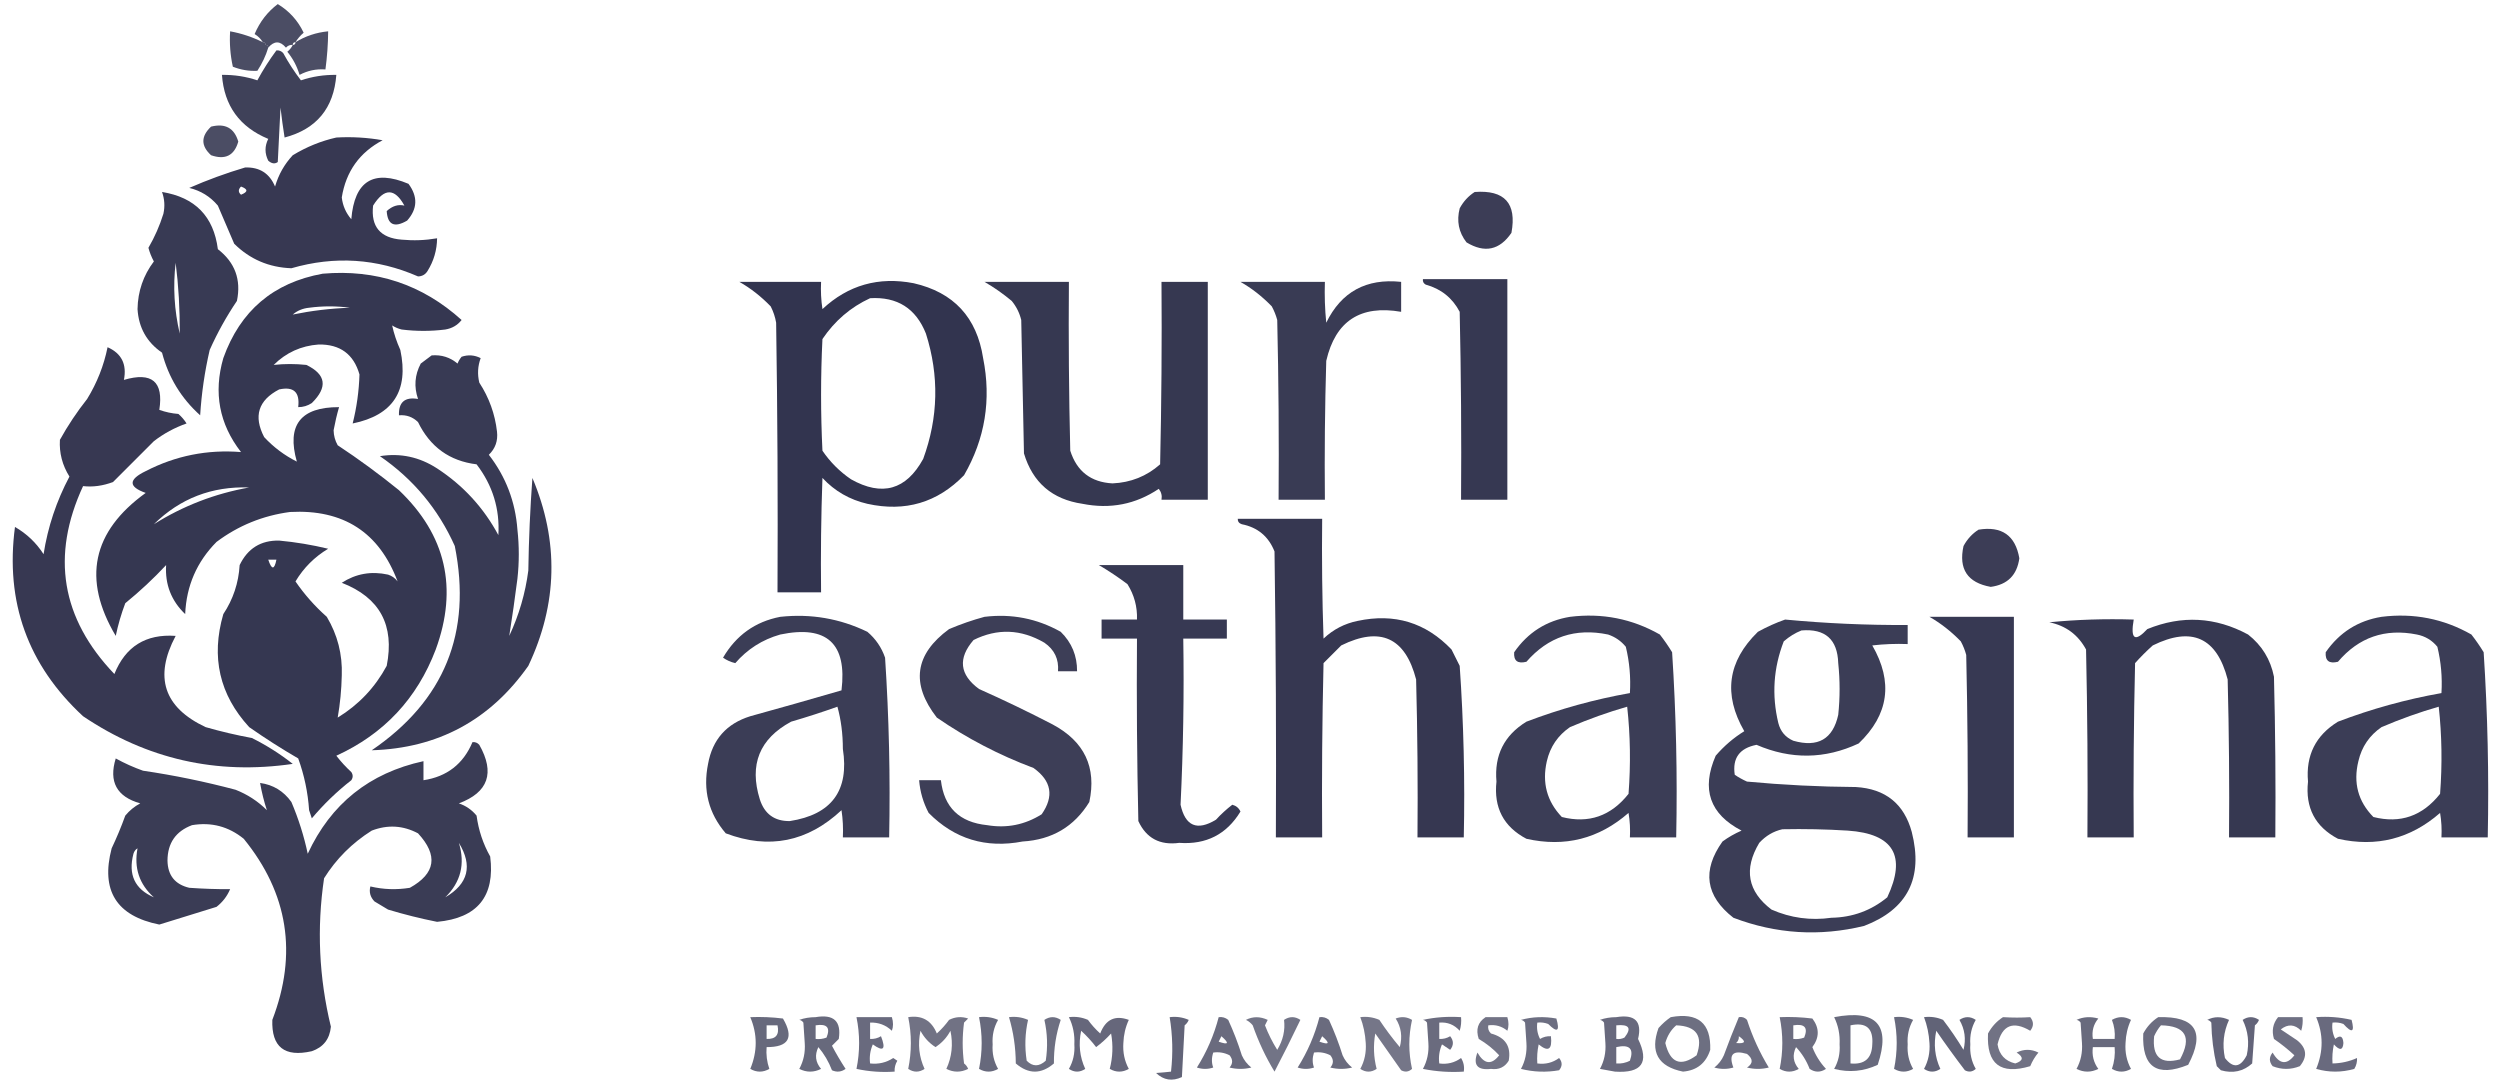 <?xml version="1.0" encoding="UTF-8"?>
<!DOCTYPE svg PUBLIC "-//W3C//DTD SVG 1.1//EN" "http://www.w3.org/Graphics/SVG/1.1/DTD/svg11.dtd">
<svg xmlns="http://www.w3.org/2000/svg" version="1.1" width="918px" height="399px" style="shape-rendering:geometricPrecision; text-rendering:geometricPrecision; image-rendering:optimizeQuality; fill-rule:evenodd; clip-rule:evenodd" xmlns:xlink="http://www.w3.org/1999/xlink">
<g><path style="opacity:0.822" fill="#252743" d="M 108.5,15.5 C 107.833,15.5 107.5,15.833 107.5,16.5C 106.504,16.414 105.671,16.748 105,17.5C 102.844,14.939 100.677,14.939 98.5,17.5C 98.5,16.833 98.167,16.5 97.5,16.5C 97.5,15.833 97.167,15.5 96.5,15.5C 95.77,14.288 94.77,13.288 93.5,12.5C 95.394,8.015 98.227,4.348 102,1.5C 106.206,4.04 109.372,7.54 111.5,12C 110.29,13.039 109.29,14.206 108.5,15.5 Z"/></g>
<g><path style="opacity:0.824" fill="#252743" d="M 96.5,15.5 C 97.167,15.5 97.5,15.833 97.5,16.5C 98.167,16.5 98.5,16.833 98.5,17.5C 97.602,20.466 96.269,23.299 94.5,26C 91.447,26.158 88.447,25.658 85.5,24.5C 84.561,20.235 84.228,15.902 84.5,11.5C 88.698,12.267 92.698,13.601 96.5,15.5 Z"/></g>
<g><path style="opacity:0.82" fill="#252743" d="M 107.5,16.5 C 108.167,16.5 108.5,16.167 108.5,15.5C 112.142,13.252 116.142,11.919 120.5,11.5C 120.46,16.192 120.127,20.859 119.5,25.5C 116.117,25.257 112.951,25.924 110,27.5C 109.063,24.344 107.563,21.511 105.5,19C 106.381,18.292 107.047,17.458 107.5,16.5 Z"/></g>
<g><path style="opacity:0.877" fill="#252743" d="M 101.5,18.5 C 102.496,18.414 103.329,18.748 104,19.5C 105.931,23.041 108.098,26.374 110.5,29.5C 114.713,28.089 119.046,27.422 123.5,27.5C 122.568,39.727 116.235,47.394 104.5,50.5C 103.92,46.858 103.42,43.191 103,39.5C 102.667,46.167 102.333,52.833 102,59.5C 100.927,60.28 99.76,60.113 98.5,59C 97.167,56.333 97.167,53.667 98.5,51C 87.976,46.647 82.309,38.814 81.5,27.5C 85.954,27.422 90.287,28.089 94.5,29.5C 96.594,25.636 98.928,21.969 101.5,18.5 Z"/></g>
<g><path style="opacity:0.824" fill="#252743" d="M 77.5,46.5 C 82.703,45.189 86.036,47.022 87.5,52C 86.024,57.138 82.69,58.805 77.5,57C 73.736,53.56 73.736,50.06 77.5,46.5 Z"/></g>
<g><path style="opacity:0.916" fill="#252743" d="M 123.5,50.5 C 129.206,50.171 134.872,50.505 140.5,51.5C 132.033,55.975 127.033,62.975 125.5,72.5C 125.847,75.528 127.014,78.194 129,80.5C 130.149,66.433 137.149,62.099 150,67.5C 153.489,72.205 153.323,76.705 149.5,81C 144.821,83.736 142.321,82.569 142,77.5C 144.078,75.615 146.245,74.949 148.5,75.5C 144.916,68.994 141.082,68.994 137,75.5C 136.125,83.22 139.625,87.386 147.5,88C 151.848,88.415 156.181,88.249 160.5,87.5C 160.452,91.813 159.285,95.813 157,99.5C 156.196,100.804 155.029,101.471 153.5,101.5C 138.366,94.903 122.866,93.903 107,98.5C 98.755,98.203 91.755,95.203 86,89.5C 84,84.833 82,80.167 80,75.5C 77.222,72.193 73.722,70.026 69.5,69C 76.179,66.077 83.012,63.577 90,61.5C 95.302,61.315 98.968,63.648 101,68.5C 102.267,64.131 104.433,60.297 107.5,57C 112.566,53.928 117.9,51.762 123.5,50.5 Z M 88.5,68.5 C 91.125,69.466 91.125,70.466 88.5,71.5C 87.438,70.575 87.438,69.575 88.5,68.5 Z"/></g>
<g><path style="opacity:0.91" fill="#252743" d="M 59.5,70.5 C 71.616,72.448 78.45,79.448 80,91.5C 86.286,96.356 88.619,102.69 87,110.5C 83.159,116.178 79.826,122.178 77,128.5C 75.172,136.39 74.006,144.39 73.5,152.5C 66.544,146.26 61.877,138.593 59.5,129.5C 53.913,125.663 50.913,120.33 50.5,113.5C 50.618,106.977 52.618,101.144 56.5,96C 55.642,94.43 54.975,92.763 54.5,91C 56.807,87.031 58.64,82.865 60,78.5C 60.602,75.779 60.435,73.113 59.5,70.5 Z M 64.5,96.5 C 65.571,105.004 66.071,113.67 66,122.5C 63.981,113.861 63.481,105.194 64.5,96.5 Z"/></g>
<g><path style="opacity:0.891" fill="#252743" d="M 541.5,70.5 C 552.507,69.673 557.007,74.673 555,85.5C 550.66,91.864 545.16,93.031 538.5,89C 535.64,85.319 534.807,81.152 536,76.5C 537.36,73.977 539.193,71.977 541.5,70.5 Z"/></g>
<g><path style="opacity:0.925" fill="#252743" d="M 118.5,100.5 C 138.083,98.805 155.083,104.472 169.5,117.5C 167.997,119.422 165.997,120.588 163.5,121C 158.167,121.667 152.833,121.667 147.5,121C 146.234,120.691 145.067,120.191 144,119.5C 144.646,122.495 145.646,125.495 147,128.5C 150.184,143.463 144.351,152.463 129.5,155.5C 130.986,149.567 131.819,143.567 132,137.5C 129.865,130.043 124.865,126.377 117,126.5C 110.552,126.975 105.052,129.475 100.5,134C 104.452,133.566 108.452,133.566 112.5,134C 119.748,137.501 120.415,142.168 114.5,148C 112.975,149.009 111.308,149.509 109.5,149.5C 110.169,144 107.835,141.833 102.5,143C 94.84,146.981 93.006,152.815 97,160.5C 100.463,164.23 104.463,167.23 109,169.5C 105.191,156.123 110.358,149.456 124.5,149.5C 123.694,152.285 123.028,155.119 122.5,158C 122.542,159.967 123.042,161.801 124,163.5C 131.766,168.634 139.266,174.134 146.5,180C 163.751,196.446 168.251,215.946 160,238.5C 153.152,256.514 140.985,269.514 123.5,277.5C 125.149,279.65 126.982,281.65 129,283.5C 129.667,284.5 129.667,285.5 129,286.5C 123.658,290.676 118.824,295.343 114.5,300.5C 114.167,299.5 113.833,298.5 113.5,297.5C 113.059,290.965 111.726,284.632 109.5,278.5C 103.331,274.916 97.331,271.083 91.5,267C 80.586,255.11 77.42,241.277 82,225.5C 85.602,220.077 87.602,214.077 88,207.5C 90.944,201.379 95.777,198.379 102.5,198.5C 108.577,199.068 114.577,200.068 120.5,201.5C 115.5,204.5 111.5,208.5 108.5,213.5C 111.776,218.279 115.609,222.612 120,226.5C 123.948,233.124 125.781,240.291 125.5,248C 125.388,253.277 124.888,258.444 124,263.5C 131.716,258.784 137.716,252.45 142,244.5C 144.963,229.584 139.463,219.417 125.5,214C 130.666,210.646 136.332,209.646 142.5,211C 143.931,211.465 145.097,212.299 146,213.5C 139.238,195.451 126.071,186.951 106.5,188C 96.514,189.327 87.514,192.993 79.5,199C 72.266,206.306 68.433,215.139 68,225.5C 62.89,220.608 60.556,214.608 61,207.5C 56.354,212.477 51.354,217.144 46,221.5C 44.524,225.404 43.357,229.404 42.5,233.5C 30.147,212.691 33.814,195.191 53.5,181C 47.098,178.755 47.098,176.089 53.5,173C 64.465,167.34 76.132,165.007 88.5,166C 80.502,155.697 78.335,144.197 82,131.5C 88.222,114.107 100.389,103.774 118.5,100.5 Z M 107.5,115.5 C 109.148,114.073 111.148,113.24 113.5,113C 118.5,112.333 123.5,112.333 128.5,113C 121.413,113.25 114.413,114.083 107.5,115.5 Z M 56.5,192.5 C 66.161,183.01 77.828,178.51 91.5,179C 78.889,181.256 67.222,185.756 56.5,192.5 Z M 98.5,205.5 C 99.5,205.5 100.5,205.5 101.5,205.5C 100.754,209.31 99.754,209.31 98.5,205.5 Z"/></g>
<g><path style="opacity:0.915" fill="#252743" d="M 522.5,102.5 C 532.833,102.5 543.167,102.5 553.5,102.5C 553.5,129.5 553.5,156.5 553.5,183.5C 547.833,183.5 542.167,183.5 536.5,183.5C 536.667,160.498 536.5,137.498 536,114.5C 533.326,109.4 529.159,106.066 523.5,104.5C 522.702,104.043 522.369,103.376 522.5,102.5 Z"/></g>
<g><path style="opacity:0.937" fill="#252743" d="M 271.5,103.5 C 281.5,103.5 291.5,103.5 301.5,103.5C 301.335,106.85 301.502,110.183 302,113.5C 311.456,104.675 322.622,101.508 335.5,104C 350.187,107.356 358.687,116.523 361,131.5C 364.057,146.779 361.723,161.113 354,174.5C 344.229,184.572 332.395,188.072 318.5,185C 312.002,183.503 306.502,180.337 302,175.5C 301.5,189.496 301.333,203.496 301.5,217.5C 296.167,217.5 290.833,217.5 285.5,217.5C 285.667,184.498 285.5,151.498 285,118.5C 284.64,116.392 283.973,114.392 283,112.5C 279.471,108.854 275.638,105.854 271.5,103.5 Z M 319.5,109.5 C 329.482,108.906 336.316,113.239 340,122.5C 344.899,137.955 344.565,153.288 339,168.5C 332.756,179.912 323.923,182.412 312.5,176C 308.333,173.167 304.833,169.667 302,165.5C 301.333,151.833 301.333,138.167 302,124.5C 306.527,117.794 312.36,112.794 319.5,109.5 Z"/></g>
<g><path style="opacity:0.92" fill="#252743" d="M 361.5,103.5 C 371.833,103.5 382.167,103.5 392.5,103.5C 392.333,124.169 392.5,144.836 393,165.5C 395.402,173.068 400.568,177.068 408.5,177.5C 415.201,177.213 421.034,174.88 426,170.5C 426.5,148.169 426.667,125.836 426.5,103.5C 432.167,103.5 437.833,103.5 443.5,103.5C 443.5,130.167 443.5,156.833 443.5,183.5C 437.833,183.5 432.167,183.5 426.5,183.5C 426.762,182.022 426.429,180.689 425.5,179.5C 417.011,185.196 407.678,187.029 397.5,185C 386.377,183.365 379.211,177.198 376,166.5C 375.667,150.167 375.333,133.833 375,117.5C 374.361,114.888 373.194,112.554 371.5,110.5C 368.242,107.793 364.909,105.46 361.5,103.5 Z"/></g>
<g><path style="opacity:0.904" fill="#252743" d="M 455.5,103.5 C 465.833,103.5 476.167,103.5 486.5,103.5C 486.334,108.511 486.501,113.511 487,118.5C 492.528,107.148 501.694,102.148 514.5,103.5C 514.5,107.167 514.5,110.833 514.5,114.5C 499.536,111.887 490.369,117.887 487,132.5C 486.5,149.497 486.333,166.497 486.5,183.5C 480.833,183.5 475.167,183.5 469.5,183.5C 469.667,161.497 469.5,139.497 469,117.5C 468.529,115.754 467.862,114.087 467,112.5C 463.471,108.854 459.638,105.854 455.5,103.5 Z"/></g>
<g><path style="opacity:0.917" fill="#252743" d="M 39.5,127.5 C 44.632,129.762 46.632,133.762 45.5,139.5C 55.786,136.463 60.12,140.13 58.5,150.5C 60.766,151.314 63.099,151.814 65.5,152C 66.687,153.019 67.687,154.186 68.5,155.5C 64.147,157.021 60.147,159.188 56.5,162C 51.5,167 46.5,172 41.5,177C 37.765,178.406 34.098,178.906 30.5,178.5C 18.654,204.107 22.488,227.107 42,247.5C 46.056,237.385 53.556,232.718 64.5,233.5C 56.481,248.608 60.147,259.775 75.5,267C 81.107,268.61 86.774,269.943 92.5,271C 97.874,273.681 102.874,276.848 107.5,280.5C 79.544,284.594 53.877,278.76 30.5,263C 10.191,244.203 1.858,221.036 5.5,193.5C 9.81,195.976 13.31,199.31 16,203.5C 17.56,193.485 20.727,183.985 25.5,175C 22.881,170.82 21.714,166.32 22,161.5C 24.911,156.249 28.244,151.249 32,146.5C 35.637,140.567 38.137,134.234 39.5,127.5 Z"/></g>
<g><path style="opacity:0.91" fill="#252743" d="M 158.5,130.5 C 162.115,130.206 165.282,131.206 168,133.5C 168.374,132.584 168.874,131.75 169.5,131C 171.902,130.186 174.235,130.353 176.5,131.5C 175.425,134.438 175.259,137.438 176,140.5C 179.597,146.019 181.763,152.019 182.5,158.5C 182.888,161.861 181.888,164.694 179.5,167C 185.745,175.061 189.245,184.227 190,194.5C 190.667,200.5 190.667,206.5 190,212.5C 189.095,219.585 188.095,226.585 187,233.5C 190.574,225.872 192.907,217.872 194,209.5C 194.168,198.152 194.668,186.819 195.5,175.5C 205.291,198.694 204.791,221.694 194,244.5C 179.975,264.428 160.808,274.762 136.5,275.5C 163.18,257.308 173.347,232.308 167,200.5C 160.916,186.918 151.75,175.918 139.5,167.5C 147.008,166.291 154.008,167.791 160.5,172C 170.097,178.263 177.597,186.43 183,196.5C 183.57,186.875 180.904,178.209 175,170.5C 165.1,169.285 157.933,164.119 153.5,155C 151.559,153.097 149.226,152.264 146.5,152.5C 146.327,147.677 148.661,145.677 153.5,146.5C 151.957,142.009 152.29,137.676 154.5,133.5C 155.901,132.479 157.235,131.479 158.5,130.5 Z"/></g>
<g><path style="opacity:0.918" fill="#252743" d="M 454.5,190.5 C 464.833,190.5 475.167,190.5 485.5,190.5C 485.333,205.17 485.5,219.837 486,234.5C 489.532,231.15 493.699,228.984 498.5,228C 512.053,225.092 523.553,228.592 533,238.5C 534,240.5 535,242.5 536,244.5C 537.454,265.446 537.954,286.446 537.5,307.5C 531.833,307.5 526.167,307.5 520.5,307.5C 520.667,288.164 520.5,268.83 520,249.5C 516.009,234.089 506.842,229.923 492.5,237C 490.333,239.167 488.167,241.333 486,243.5C 485.5,264.831 485.333,286.164 485.5,307.5C 479.833,307.5 474.167,307.5 468.5,307.5C 468.667,272.498 468.5,237.498 468,202.5C 465.818,196.985 461.818,193.651 456,192.5C 454.97,192.164 454.47,191.497 454.5,190.5 Z"/></g>
<g><path style="opacity:0.891" fill="#252743" d="M 726.5,194.5 C 735.049,193.097 740.049,196.597 741.5,205C 740.655,211.179 737.155,214.679 731,215.5C 722.473,213.972 719.14,208.972 721,200.5C 722.36,197.977 724.193,195.977 726.5,194.5 Z"/></g>
<g><path style="opacity:0.912" fill="#252743" d="M 403.5,207.5 C 413.833,207.5 424.167,207.5 434.5,207.5C 434.5,214.167 434.5,220.833 434.5,227.5C 439.833,227.5 445.167,227.5 450.5,227.5C 450.5,229.833 450.5,232.167 450.5,234.5C 445.167,234.5 439.833,234.5 434.5,234.5C 434.821,254.879 434.488,275.213 433.5,295.5C 435.234,303.366 439.568,305.199 446.5,301C 448.35,298.982 450.35,297.149 452.5,295.5C 453.902,295.865 454.902,296.699 455.5,298C 450.413,306.374 442.913,310.207 433,309.5C 425.914,310.461 420.914,307.794 418,301.5C 417.5,279.169 417.333,256.836 417.5,234.5C 413.167,234.5 408.833,234.5 404.5,234.5C 404.5,232.167 404.5,229.833 404.5,227.5C 408.833,227.5 413.167,227.5 417.5,227.5C 417.662,222.818 416.495,218.485 414,214.5C 410.506,211.878 407.006,209.545 403.5,207.5 Z"/></g>
<g><path style="opacity:0.897" fill="#252743" d="M 286.5,226.5 C 297.744,225.283 308.411,227.117 318.5,232C 321.531,234.559 323.698,237.726 325,241.5C 326.445,263.455 326.945,285.455 326.5,307.5C 320.833,307.5 315.167,307.5 309.5,307.5C 309.665,304.15 309.498,300.817 309,297.5C 296.519,309.165 282.352,311.999 266.5,306C 260.207,298.665 258.041,290.165 260,280.5C 261.619,271.546 266.786,265.713 275.5,263C 286.717,259.905 297.884,256.738 309,253.5C 311.095,236.265 303.595,229.432 286.5,233C 279.936,234.863 274.436,238.363 270,243.5C 268.365,243.122 266.865,242.456 265.5,241.5C 270.317,233.274 277.317,228.274 286.5,226.5 Z M 307.5,259.5 C 308.828,264.288 309.495,269.454 309.5,275C 311.885,290.291 305.385,299.124 290,301.5C 284.391,301.564 280.724,298.897 279,293.5C 275.049,280.767 278.882,271.267 290.5,265C 296.333,263.3 302,261.467 307.5,259.5 Z"/></g>
<g><path style="opacity:0.89" fill="#252743" d="M 361.5,226.5 C 371.461,225.283 380.794,227.116 389.5,232C 393.547,235.973 395.547,240.806 395.5,246.5C 393.167,246.5 390.833,246.5 388.5,246.5C 388.858,242.05 387.192,238.55 383.5,236C 374.917,231.003 366.25,230.67 357.5,235C 351.675,241.731 352.341,247.731 359.5,253C 368.622,257.061 377.622,261.394 386.5,266C 398.216,272.259 402.716,281.759 400,294.5C 394.473,303.523 386.306,308.357 375.5,309C 362.002,311.59 350.502,308.09 341,298.5C 339.015,294.741 337.848,290.741 337.5,286.5C 340.167,286.5 342.833,286.5 345.5,286.5C 346.632,296.464 352.299,301.964 362.5,303C 369.673,304.207 376.34,302.873 382.5,299C 387.12,292.387 386.12,286.721 379.5,282C 366.864,277.266 355.03,271.099 344,263.5C 334.373,251.097 335.873,240.264 348.5,231C 352.846,229.164 357.179,227.664 361.5,226.5 Z"/></g>
<g><path style="opacity:0.897" fill="#252743" d="M 576.5,226.5 C 588.303,225.028 599.303,227.194 609.5,233C 611.123,235.08 612.623,237.246 614,239.5C 615.469,262.101 615.969,284.767 615.5,307.5C 609.833,307.5 604.167,307.5 598.5,307.5C 598.665,304.482 598.498,301.482 598,298.5C 587.103,308.016 574.603,311.183 560.5,308C 552.123,303.582 548.456,296.582 549.5,287C 548.654,277.359 552.32,270.026 560.5,265C 572.826,260.301 585.493,256.801 598.5,254.5C 598.851,248.738 598.351,243.072 597,237.5C 595.269,235.383 593.102,233.883 590.5,233C 578.478,230.501 568.478,233.834 560.5,243C 557.262,243.816 555.762,242.65 556,239.5C 561.042,232.235 567.875,227.902 576.5,226.5 Z M 597.5,259.5 C 598.659,269.992 598.825,280.659 598,291.5C 591.524,299.673 583.358,302.506 573.5,300C 568.019,294.251 566.186,287.418 568,279.5C 569.224,274.211 572.058,270.045 576.5,267C 583.448,264.024 590.448,261.524 597.5,259.5 Z"/></g>
<g><path style="opacity:0.912" fill="#252743" d="M 708.5,226.5 C 718.833,226.5 729.167,226.5 739.5,226.5C 739.5,253.5 739.5,280.5 739.5,307.5C 733.833,307.5 728.167,307.5 722.5,307.5C 722.667,285.164 722.5,262.831 722,240.5C 721.529,238.754 720.862,237.087 720,235.5C 716.446,231.846 712.612,228.846 708.5,226.5 Z"/></g>
<g><path style="opacity:0.896" fill="#252743" d="M 874.5,226.5 C 886.292,225.025 897.292,227.192 907.5,233C 909.123,235.08 910.623,237.246 912,239.5C 913.469,262.101 913.969,284.767 913.5,307.5C 907.833,307.5 902.167,307.5 896.5,307.5C 896.665,304.482 896.498,301.482 896,298.5C 885.103,308.016 872.603,311.183 858.5,308C 850.123,303.582 846.456,296.582 847.5,287C 846.654,277.359 850.32,270.026 858.5,265C 870.826,260.301 883.493,256.801 896.5,254.5C 896.851,248.738 896.351,243.072 895,237.5C 893.048,235.106 890.548,233.606 887.5,233C 875.819,230.666 866.152,233.999 858.5,243C 855.262,243.816 853.762,242.65 854,239.5C 859.042,232.235 865.875,227.902 874.5,226.5 Z M 895.5,259.5 C 896.659,269.992 896.825,280.659 896,291.5C 889.524,299.673 881.358,302.506 871.5,300C 865.883,294.289 864.05,287.455 866,279.5C 867.224,274.211 870.058,270.045 874.5,267C 881.448,264.024 888.448,261.524 895.5,259.5 Z"/></g>
<g><path style="opacity:0.896" fill="#252743" d="M 655.5,227.5 C 670.44,228.914 685.44,229.581 700.5,229.5C 700.5,231.833 700.5,234.167 700.5,236.5C 696.154,236.334 691.821,236.501 687.5,237C 695.241,250.411 693.575,262.411 682.5,273C 670.13,278.788 657.63,278.955 645,273.5C 638.754,274.725 636.088,278.392 637,284.5C 638.419,285.46 639.919,286.293 641.5,287C 654.787,288.237 668.12,288.904 681.5,289C 692.346,289.656 699.179,295.156 702,305.5C 706.299,322.404 700.466,333.904 684.5,340C 668.166,343.961 652.166,342.961 636.5,337C 626.248,328.986 624.914,319.653 632.5,309C 634.67,307.414 637.004,306.08 639.5,305C 627.815,298.95 624.648,289.783 630,277.5C 633.081,273.912 636.581,270.912 640.5,268.5C 632.706,255.014 634.373,242.847 645.5,232C 648.815,230.17 652.149,228.67 655.5,227.5 Z M 661.5,231.5 C 670.224,230.775 674.724,234.775 675,243.5C 675.667,249.833 675.667,256.167 675,262.5C 673.034,271.409 667.534,274.576 658.5,272C 655.619,270.749 653.786,268.583 653,265.5C 650.541,255.261 651.208,245.261 655,235.5C 657.013,233.752 659.18,232.418 661.5,231.5 Z M 654.5,304.5 C 662.507,304.334 670.507,304.5 678.5,305C 695.317,306.137 700.15,314.304 693,329.5C 687.096,334.358 680.262,336.858 672.5,337C 664.87,338.087 657.537,337.087 650.5,334C 641.722,327.33 640.222,319.164 646,309.5C 648.398,306.892 651.231,305.225 654.5,304.5 Z"/></g>
<g><path style="opacity:0.92" fill="#252743" d="M 752.5,228.5 C 762.653,227.506 772.986,227.172 783.5,227.5C 782.238,234.747 783.905,235.913 788.5,231C 801.145,225.842 813.479,226.509 825.5,233C 830.579,236.99 833.745,242.157 835,248.5C 835.5,268.164 835.667,287.831 835.5,307.5C 829.833,307.5 824.167,307.5 818.5,307.5C 818.667,288.164 818.5,268.83 818,249.5C 814.009,234.089 804.842,229.923 790.5,237C 788.194,239.061 786.027,241.228 784,243.5C 783.5,264.831 783.333,286.164 783.5,307.5C 777.833,307.5 772.167,307.5 766.5,307.5C 766.667,284.498 766.5,261.498 766,238.5C 763.077,233.082 758.577,229.748 752.5,228.5 Z"/></g>
<g><path style="opacity:0.901" fill="#252743" d="M 173.5,272.5 C 174.496,272.414 175.329,272.748 176,273.5C 181.815,283.79 179.315,290.957 168.5,295C 171.102,295.883 173.269,297.383 175,299.5C 175.72,304.861 177.387,309.861 180,314.5C 181.836,329.125 175.336,337.125 160.5,338.5C 154.415,337.287 148.415,335.787 142.5,334C 140.833,333 139.167,332 137.5,331C 135.964,329.401 135.464,327.567 136,325.5C 140.748,326.635 145.581,326.802 150.5,326C 159.972,320.747 160.972,314.081 153.5,306C 148.012,303.085 142.345,302.752 136.5,305C 129.279,309.555 123.445,315.388 119,322.5C 116.291,340.762 117.124,358.928 121.5,377C 121.072,381.539 118.739,384.539 114.5,386C 104.479,388.291 99.646,384.458 100,374.5C 109.306,350.215 105.806,328.049 89.5,308C 83.915,303.471 77.581,301.805 70.5,303C 64.541,305.242 61.541,309.576 61.5,316C 61.592,321.423 64.259,324.756 69.5,326C 74.672,326.365 79.672,326.531 84.5,326.5C 83.408,329.094 81.741,331.261 79.5,333C 72.495,335.17 65.495,337.337 58.5,339.5C 42.756,336.343 36.922,327.009 41,311.5C 42.862,307.581 44.529,303.581 46,299.5C 47.543,297.622 49.376,296.122 51.5,295C 42.864,292.562 39.864,287.062 42.5,278.5C 45.715,280.274 49.048,281.774 52.5,283C 63.973,284.69 75.306,287.023 86.5,290C 90.873,291.713 94.707,294.213 98,297.5C 96.956,294.351 96.123,291.017 95.5,287.5C 100.315,288.16 104.149,290.494 107,294.5C 109.632,300.691 111.632,307.025 113,313.5C 121.49,295.16 135.656,283.827 155.5,279.5C 155.5,281.833 155.5,284.167 155.5,286.5C 164.127,285.189 170.127,280.522 173.5,272.5 Z M 168.5,309.5 C 173.637,317.881 171.97,324.548 163.5,329.5C 169.205,323.915 170.872,317.248 168.5,309.5 Z M 50.5,311.5 C 49.139,318.702 51.139,324.702 56.5,329.5C 49.501,326.496 47.001,321.163 49,313.5C 49.278,312.584 49.778,311.918 50.5,311.5 Z"/></g>
<g><path style="opacity:0.693" fill="#252743" d="M 275.5,373.5 C 279.514,373.334 283.514,373.501 287.5,374C 291.619,381.031 289.619,384.531 281.5,384.5C 281.274,387.249 281.607,389.916 282.5,392.5C 280.167,393.833 277.833,393.833 275.5,392.5C 278.158,386.105 278.158,379.772 275.5,373.5 Z M 281.5,376.5 C 282.833,376.5 284.167,376.5 285.5,376.5C 286.244,379.95 284.91,381.616 281.5,381.5C 281.5,379.833 281.5,378.167 281.5,376.5 Z"/></g>
<g><path style="opacity:0.694" fill="#252743" d="M 293.5,374.5 C 295.304,373.838 297.304,373.505 299.5,373.5C 306.17,372.339 309.003,375.006 308,381.5C 307.167,382.333 306.333,383.167 305.5,384C 307.041,386.916 308.707,389.749 310.5,392.5C 308.926,393.631 307.259,393.798 305.5,393C 304.29,389.837 302.624,387.004 300.5,384.5C 299.096,387.403 299.429,390.07 301.5,392.5C 298.833,393.833 296.167,393.833 293.5,392.5C 295.071,389.607 295.737,386.441 295.5,383C 295.333,380.5 295.167,378 295,375.5C 294.617,374.944 294.117,374.611 293.5,374.5 Z M 299.5,376.5 C 303.676,375.831 305.009,377.331 303.5,381C 302.207,381.49 300.873,381.657 299.5,381.5C 299.5,379.833 299.5,378.167 299.5,376.5 Z"/></g>
<g><path style="opacity:0.685" fill="#252743" d="M 314.5,373.5 C 318.833,373.5 323.167,373.5 327.5,373.5C 328.052,375.331 328.052,376.997 327.5,378.5C 325.255,376.377 322.588,375.377 319.5,375.5C 319.5,377.5 319.5,379.5 319.5,381.5C 320.93,381.579 322.264,381.246 323.5,380.5C 325.394,385.33 324.394,386.33 320.5,383.5C 319.526,385.743 319.192,388.076 319.5,390.5C 322.62,390.844 325.453,390.177 328,388.5C 328.5,388.833 329,389.167 329.5,389.5C 328.754,390.736 328.421,392.07 328.5,393.5C 323.786,393.827 319.12,393.493 314.5,392.5C 315.792,386.167 315.792,379.834 314.5,373.5 Z"/></g>
<g><path style="opacity:0.65" fill="#252743" d="M 333.5,373.5 C 338.558,372.717 342.058,374.717 344,379.5C 345.685,377.983 347.185,376.316 348.5,374.5C 350.765,373.353 353.098,373.186 355.5,374C 355,374.5 354.5,375 354,375.5C 353.333,380.5 353.333,385.5 354,390.5C 354.692,391.025 355.192,391.692 355.5,392.5C 352.833,393.833 350.167,393.833 347.5,392.5C 349.536,388.093 350.036,383.426 349,378.5C 347.691,380.976 345.858,382.976 343.5,384.5C 341.142,382.976 339.309,380.976 338,378.5C 336.964,383.426 337.464,388.093 339.5,392.5C 337.5,393.833 335.5,393.833 333.5,392.5C 334.792,386.167 334.792,379.834 333.5,373.5 Z"/></g>
<g><path style="opacity:0.695" fill="#252743" d="M 359.5,373.5 C 361.924,373.192 364.257,373.526 366.5,374.5C 364.937,377.222 364.271,380.222 364.5,383.5C 364.271,386.778 364.937,389.778 366.5,392.5C 364.167,393.833 361.833,393.833 359.5,392.5C 360.792,386.167 360.792,379.834 359.5,373.5 Z"/></g>
<g><path style="opacity:0.666" fill="#252743" d="M 370.5,373.5 C 372.924,373.192 375.257,373.526 377.5,374.5C 376.386,379.446 376.219,384.446 377,389.5C 379.197,391.731 381.53,391.731 384,389.5C 384.781,384.446 384.614,379.446 383.5,374.5C 385.5,373.167 387.5,373.167 389.5,374.5C 387.783,379.612 386.95,384.946 387,390.5C 382.333,394.5 377.667,394.5 373,390.5C 372.962,384.626 372.129,378.959 370.5,373.5 Z"/></g>
<g><path style="opacity:0.702" fill="#252743" d="M 392.5,373.5 C 394.924,373.192 397.257,373.526 399.5,374.5C 400.815,376.316 402.315,377.983 404,379.5C 405.964,374.331 409.464,372.664 414.5,374.5C 413.276,377.131 412.609,379.965 412.5,383C 412.263,386.441 412.929,389.607 414.5,392.5C 412.167,393.833 409.833,393.833 407.5,392.5C 408.606,388.223 408.772,383.89 408,379.5C 406.316,381.351 404.483,383.018 402.5,384.5C 400.879,382.376 399.046,380.376 397,378.5C 395.964,383.426 396.464,388.093 398.5,392.5C 396.5,393.833 394.5,393.833 392.5,392.5C 394.063,389.778 394.729,386.778 394.5,383.5C 394.683,379.904 394.016,376.571 392.5,373.5 Z"/></g>
<g><path style="opacity:0.716" fill="#252743" d="M 429.5,373.5 C 431.924,373.192 434.257,373.526 436.5,374.5C 436.192,375.308 435.692,375.975 435,376.5C 434.667,382.833 434.333,389.167 434,395.5C 430.433,397.146 427.266,396.646 424.5,394C 426.521,393.86 428.355,393.693 430,393.5C 430.756,386.783 430.589,380.117 429.5,373.5 Z"/></g>
<g><path style="opacity:0.682" fill="#252743" d="M 447.5,373.5 C 448.822,373.33 449.989,373.663 451,374.5C 452.944,378.723 454.611,383.056 456,387.5C 456.785,389.286 457.951,390.786 459.5,392C 456.833,392.667 454.167,392.667 451.5,392C 452.747,390.542 452.747,389.042 451.5,387.5C 449.604,386.534 447.604,386.201 445.5,386.5C 444.862,388.46 444.862,390.293 445.5,392C 443.5,392.667 441.5,392.667 439.5,392C 443.116,386.265 445.783,380.099 447.5,373.5 Z M 448.5,380.5 C 451.481,383.122 451.148,383.789 447.5,382.5C 447.863,381.817 448.196,381.15 448.5,380.5 Z"/></g>
<g><path style="opacity:0.643" fill="#252743" d="M 457.5,374.5 C 460.024,373.2 462.691,373.2 465.5,374.5C 465.167,375.167 464.833,375.833 464.5,376.5C 465.719,379.667 467.219,382.667 469,385.5C 471.135,381.973 471.969,378.307 471.5,374.5C 473.5,373.167 475.5,373.167 477.5,374.5C 474.417,380.943 471.25,387.277 468,393.5C 464.775,388.19 462.108,382.523 460,376.5C 459.292,375.619 458.458,374.953 457.5,374.5 Z"/></g>
<g><path style="opacity:0.682" fill="#252743" d="M 484.5,373.5 C 485.822,373.33 486.989,373.663 488,374.5C 489.944,378.723 491.611,383.056 493,387.5C 493.785,389.286 494.951,390.786 496.5,392C 493.833,392.667 491.167,392.667 488.5,392C 489.747,390.542 489.747,389.042 488.5,387.5C 486.604,386.534 484.604,386.201 482.5,386.5C 481.862,388.46 481.862,390.293 482.5,392C 480.5,392.667 478.5,392.667 476.5,392C 480.116,386.265 482.783,380.099 484.5,373.5 Z M 485.5,380.5 C 488.481,383.122 488.148,383.789 484.5,382.5C 484.863,381.817 485.196,381.15 485.5,380.5 Z"/></g>
<g><path style="opacity:0.629" fill="#252743" d="M 499.5,373.5 C 501.924,373.192 504.257,373.526 506.5,374.5C 508.808,377.975 511.308,381.308 514,384.5C 515.023,380.683 514.523,377.183 512.5,374C 514.579,373.192 516.579,373.359 518.5,374.5C 517.167,380.5 517.167,386.5 518.5,392.5C 517.277,393.614 515.944,393.781 514.5,393C 511.333,388.5 508.167,384 505,379.5C 504.228,383.89 504.394,388.223 505.5,392.5C 503.5,393.833 501.5,393.833 499.5,392.5C 501.071,389.607 501.737,386.441 501.5,383C 501.304,379.651 500.637,376.484 499.5,373.5 Z"/></g>
<g><path style="opacity:0.68" fill="#252743" d="M 522.5,374.5 C 526.97,373.514 531.637,373.181 536.5,373.5C 536.66,375.199 536.494,376.866 536,378.5C 534.005,376.253 531.505,375.253 528.5,375.5C 528.5,377.5 528.5,379.5 528.5,381.5C 529.93,381.579 531.264,381.246 532.5,380.5C 533.833,382.167 533.833,383.833 532.5,385.5C 531.5,384.833 530.5,384.167 529.5,383.5C 528.526,385.743 528.192,388.076 528.5,390.5C 531.482,390.896 534.149,390.229 536.5,388.5C 537.452,390.045 537.785,391.712 537.5,393.5C 532.456,393.827 527.456,393.494 522.5,392.5C 524.071,389.607 524.737,386.441 524.5,383C 524.333,380.5 524.167,378 524,375.5C 523.617,374.944 523.117,374.611 522.5,374.5 Z"/></g>
<g><path style="opacity:0.647" fill="#252743" d="M 545.5,373.5 C 548.167,373.5 550.833,373.5 553.5,373.5C 554.052,375.331 554.052,376.997 553.5,378.5C 551.49,376.829 549.157,376.162 546.5,376.5C 546.281,377.675 546.614,378.675 547.5,379.5C 552.784,380.929 554.95,384.262 554,389.5C 552.537,391.885 550.371,392.885 547.5,392.5C 542.486,393.076 540.82,391.076 542.5,386.5C 545.007,390.817 547.674,391.15 550.5,387.5C 548.313,385.15 545.813,383.15 543,381.5C 541.837,378.029 542.67,375.362 545.5,373.5 Z"/></g>
<g><path style="opacity:0.671" fill="#252743" d="M 558.5,374.5 C 562.646,373.353 566.98,373.186 571.5,374C 572.843,378.685 571.843,379.351 568.5,376C 567.207,375.51 565.873,375.343 564.5,375.5C 564.201,377.604 564.534,379.604 565.5,381.5C 566.736,380.754 568.07,380.421 569.5,380.5C 570.046,385.406 568.546,386.406 565,383.5C 564.503,385.81 564.337,388.143 564.5,390.5C 567.482,390.896 570.149,390.229 572.5,388.5C 573.747,390.006 573.747,391.506 572.5,393C 567.798,393.828 563.131,393.662 558.5,392.5C 560.071,389.607 560.737,386.441 560.5,383C 560.333,380.5 560.167,378 560,375.5C 559.617,374.944 559.117,374.611 558.5,374.5 Z"/></g>
<g><path style="opacity:0.689" fill="#252743" d="M 587.5,374.5 C 589.304,373.838 591.304,373.505 593.5,373.5C 600.371,372.369 603.038,375.036 601.5,381.5C 605.705,390.156 602.871,394.156 593,393.5C 591.167,393.167 589.333,392.833 587.5,392.5C 589.071,389.607 589.737,386.441 589.5,383C 589.333,380.5 589.167,378 589,375.5C 588.617,374.944 588.117,374.611 587.5,374.5 Z M 593.5,376.5 C 598.244,376.038 599.244,377.538 596.5,381C 595.552,381.483 594.552,381.649 593.5,381.5C 593.5,379.833 593.5,378.167 593.5,376.5 Z M 593.5,384.5 C 598.386,383.405 600.052,385.072 598.5,389.5C 596.929,390.309 595.262,390.643 593.5,390.5C 593.5,388.5 593.5,386.5 593.5,384.5 Z"/></g>
<g><path style="opacity:0.667" fill="#252743" d="M 613.5,373.5 C 623.479,371.663 628.313,375.663 628,385.5C 626.432,390.403 623.099,393.07 618,393.5C 608.826,391.645 605.826,386.311 609,377.5C 610.397,375.93 611.897,374.596 613.5,373.5 Z M 615.5,376.5 C 622.97,376.773 625.47,380.439 623,387.5C 617.126,391.825 613.293,390.325 611.5,383C 612.226,380.366 613.559,378.199 615.5,376.5 Z"/></g>
<g><path style="opacity:0.673" fill="#252743" d="M 638.5,373.5 C 639.675,373.281 640.675,373.614 641.5,374.5C 643.5,380.68 646.167,386.514 649.5,392C 646.833,392.667 644.167,392.667 641.5,392C 643.781,390.518 643.781,388.851 641.5,387C 636.344,385.488 634.677,387.154 636.5,392C 634.167,392.667 631.833,392.667 629.5,392C 631.049,390.786 632.215,389.286 633,387.5C 634.743,382.765 636.577,378.098 638.5,373.5 Z M 638.5,380.5 C 641.3,382.476 640.967,383.309 637.5,383C 638.252,382.329 638.586,381.496 638.5,380.5 Z"/></g>
<g><path style="opacity:0.675" fill="#252743" d="M 653.5,373.5 C 657.514,373.334 661.514,373.501 665.5,374C 668.128,377.465 668.128,380.965 665.5,384.5C 666.666,387.503 668.333,390.17 670.5,392.5C 668.5,393.833 666.5,393.833 664.5,392.5C 663.32,389.46 661.653,386.794 659.5,384.5C 658.096,387.403 658.429,390.07 660.5,392.5C 658.167,393.833 655.833,393.833 653.5,392.5C 654.792,386.167 654.792,379.834 653.5,373.5 Z M 658.5,376.5 C 662.676,375.831 664.009,377.331 662.5,381C 661.207,381.49 659.873,381.657 658.5,381.5C 658.5,379.833 658.5,378.167 658.5,376.5 Z"/></g>
<g><path style="opacity:0.69" fill="#252743" d="M 673.5,373.5 C 689.046,370.534 694.38,376.367 689.5,391C 684.341,393.416 679.008,393.916 673.5,392.5C 675.063,389.778 675.729,386.778 675.5,383.5C 675.683,379.904 675.016,376.571 673.5,373.5 Z M 679.5,376.5 C 685.275,375.275 687.941,377.608 687.5,383.5C 687.34,388.658 684.674,390.991 679.5,390.5C 679.5,385.833 679.5,381.167 679.5,376.5 Z"/></g>
<g><path style="opacity:0.695" fill="#252743" d="M 695.5,373.5 C 697.924,373.192 700.257,373.526 702.5,374.5C 700.937,377.222 700.271,380.222 700.5,383.5C 700.271,386.778 700.937,389.778 702.5,392.5C 700.167,393.833 697.833,393.833 695.5,392.5C 696.792,386.167 696.792,379.834 695.5,373.5 Z"/></g>
<g><path style="opacity:0.719" fill="#252743" d="M 706.5,373.5 C 708.924,373.192 711.257,373.526 713.5,374.5C 716.195,378.03 718.695,381.696 721,385.5C 721.979,381.577 721.479,377.91 719.5,374.5C 721.5,373.167 723.5,373.167 725.5,374.5C 723.937,377.222 723.271,380.222 723.5,383.5C 723.271,386.778 723.937,389.778 725.5,392.5C 724.277,393.614 722.944,393.781 721.5,393C 717.878,388.255 714.378,383.422 711,378.5C 709.964,383.426 710.464,388.093 712.5,392.5C 710.5,393.833 708.5,393.833 706.5,392.5C 708.071,389.607 708.737,386.441 708.5,383C 708.304,379.651 707.637,376.484 706.5,373.5 Z"/></g>
<g><path style="opacity:0.651" fill="#252743" d="M 735.5,373.5 C 739.015,373.712 742.348,373.712 745.5,373.5C 746.833,375.167 746.833,376.833 745.5,378.5C 739.166,374.768 735.166,376.435 733.5,383.5C 734.109,387.276 736.275,389.609 740,390.5C 742.994,389.513 743.161,388.18 740.5,386.5C 743.167,385.167 745.833,385.167 748.5,386.5C 747.248,388.001 746.248,389.668 745.5,391.5C 734.587,394.744 729.42,390.744 730,379.5C 731.36,376.977 733.193,374.977 735.5,373.5 Z"/></g>
<g><path style="opacity:0.69" fill="#252743" d="M 762.5,374.5 C 764.966,373.366 767.633,373.199 770.5,374C 768.722,376.135 768.055,378.635 768.5,381.5C 771.167,381.5 773.833,381.5 776.5,381.5C 776.708,379.08 776.374,376.747 775.5,374.5C 777.833,373.167 780.167,373.167 782.5,374.5C 781.276,377.131 780.609,379.965 780.5,383C 780.263,386.441 780.929,389.607 782.5,392.5C 780.167,393.833 777.833,393.833 775.5,392.5C 776.393,389.916 776.726,387.249 776.5,384.5C 773.833,384.5 771.167,384.5 768.5,384.5C 768.104,387.482 768.771,390.149 770.5,392.5C 767.833,393.833 765.167,393.833 762.5,392.5C 764.071,389.607 764.737,386.441 764.5,383C 764.333,380.5 764.167,378 764,375.5C 763.617,374.944 763.117,374.611 762.5,374.5 Z"/></g>
<g><path style="opacity:0.674" fill="#252743" d="M 792.5,373.5 C 806.213,373.098 809.879,378.931 803.5,391C 791.977,395.661 786.477,391.828 787,379.5C 788.36,376.977 790.193,374.977 792.5,373.5 Z M 793.5,376.5 C 802.578,376.687 804.912,380.854 800.5,389C 793.393,390.903 790.227,388.07 791,380.5C 791.662,379.016 792.496,377.683 793.5,376.5 Z"/></g>
<g><path style="opacity:0.714" fill="#252743" d="M 810.5,374.5 C 813.024,373.2 815.691,373.2 818.5,374.5C 816.475,378.931 815.975,383.598 817,388.5C 819.998,392.368 822.664,392.035 825,387.5C 826.012,382.925 825.512,378.592 823.5,374.5C 825.5,373.167 827.5,373.167 829.5,374.5C 829.192,375.308 828.692,375.975 828,376.5C 827.667,381.167 827.333,385.833 827,390.5C 823.743,393.428 819.909,394.262 815.5,393C 815,392.5 814.5,392 814,391.5C 812.768,386.279 812.101,380.946 812,375.5C 811.617,374.944 811.117,374.611 810.5,374.5 Z"/></g>
<g><path style="opacity:0.66" fill="#252743" d="M 836.5,373.5 C 839.5,373.5 842.5,373.5 845.5,373.5C 845.66,375.199 845.494,376.866 845,378.5C 842.637,376.093 840.137,375.926 837.5,378C 839.5,379.333 841.5,380.667 843.5,382C 847.035,384.838 847.368,388.005 844.5,391.5C 841.167,392.833 837.833,392.833 834.5,391.5C 833.167,389.833 833.167,388.167 834.5,386.5C 837.007,390.817 839.674,391.15 842.5,387.5C 840.169,385.34 837.669,383.34 835,381.5C 834.109,378.502 834.609,375.836 836.5,373.5 Z"/></g>
<g><path style="opacity:0.685" fill="#252743" d="M 850.5,373.5 C 854.884,373.174 859.217,373.508 863.5,374.5C 864.691,379.033 863.691,379.533 860.5,376C 859.207,375.51 857.873,375.343 856.5,375.5C 856.201,377.604 856.534,379.604 857.5,381.5C 859.33,379.973 860.33,380.473 860.5,383C 860.316,385.685 859.15,385.852 857,383.5C 856.503,385.81 856.337,388.143 856.5,390.5C 859.664,390.442 862.664,389.776 865.5,388.5C 865.579,389.93 865.246,391.264 864.5,392.5C 859.833,393.833 855.167,393.833 850.5,392.5C 853.158,386.105 853.158,379.772 850.5,373.5 Z"/></g>
</svg>
